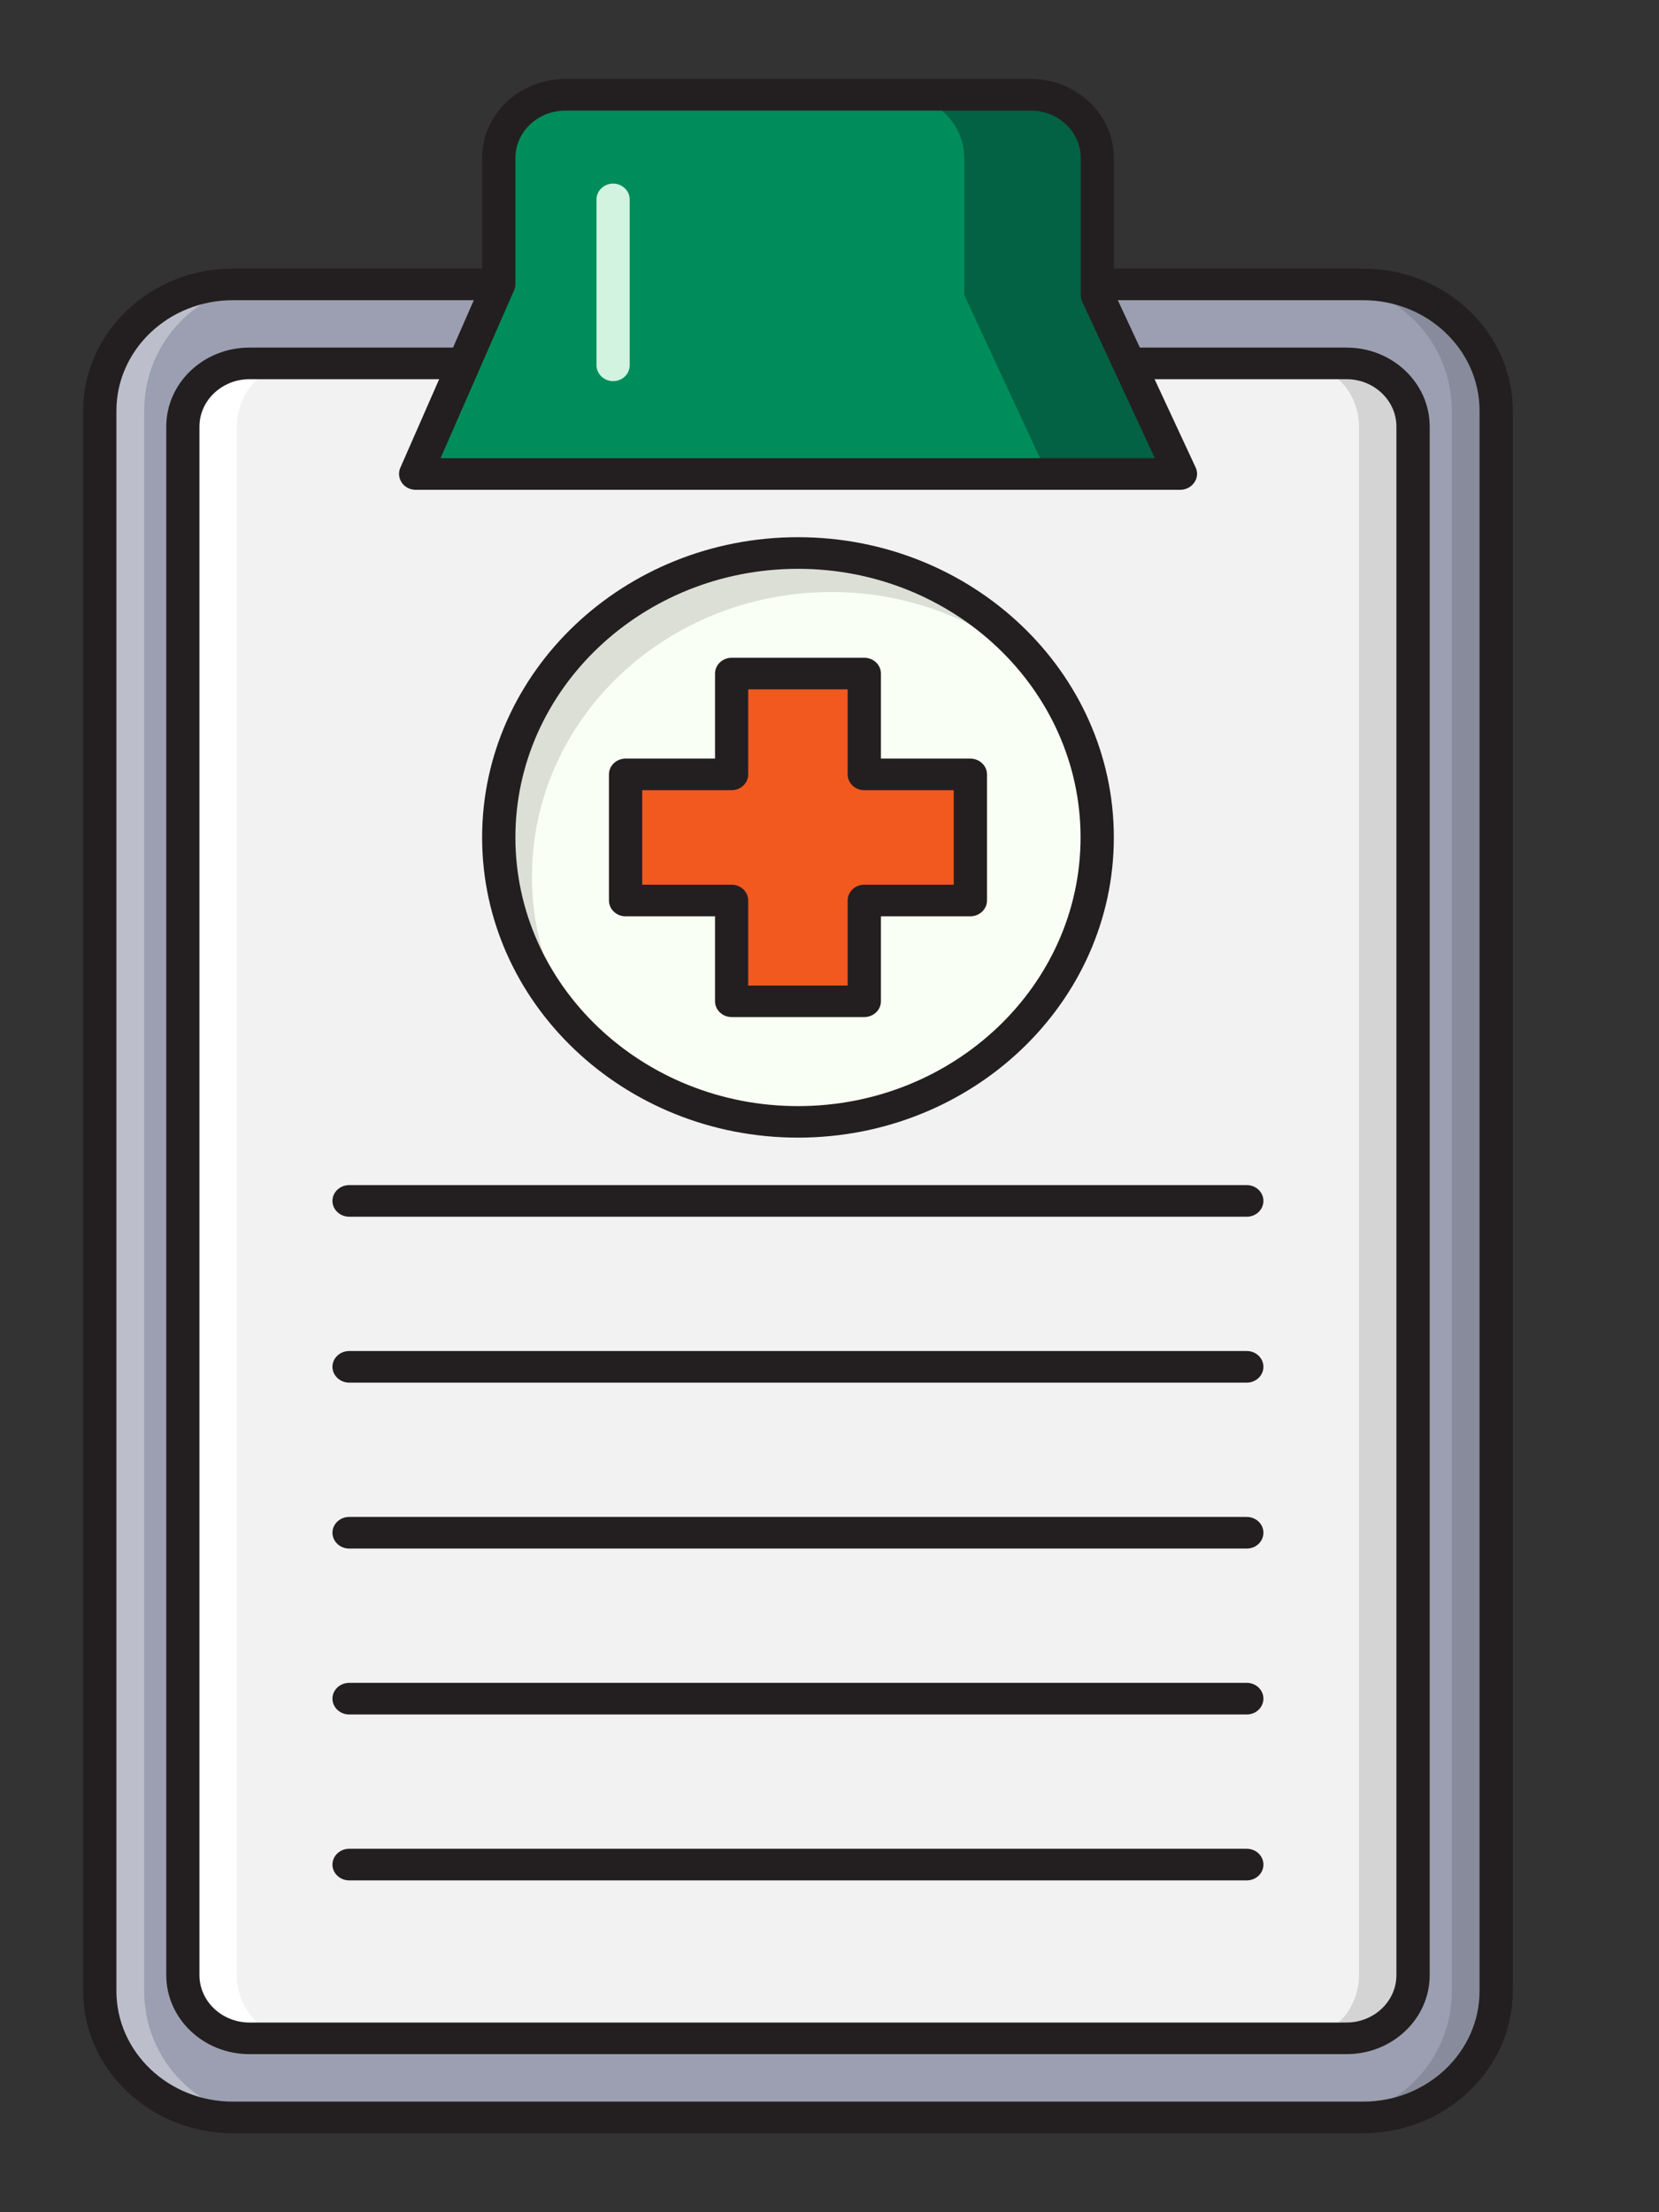 <svg width="18" height="24" viewBox="0 0 18 24" fill="none" xmlns="http://www.w3.org/2000/svg">
<rect x="0" y="0" width="18" height="24" fill="#333333" stroke="none"/>
<path d="M14.79 3.085H2.525C1.728 3.085 1.082 3.699 1.082 4.457V21.6C1.082 22.358 1.728 22.971 2.525 22.971H14.79C15.588 22.971 16.233 22.358 16.233 21.6V4.457C16.233 3.699 15.588 3.085 14.79 3.085Z" fill="#9B9FB1"/>
<path d="M1.564 21.6V4.457C1.564 3.699 2.168 3.085 2.915 3.085H2.525C1.728 3.085 1.082 3.699 1.082 4.457V21.6C1.082 22.358 1.728 22.971 2.525 22.971H2.915C2.168 22.971 1.564 22.358 1.564 21.6Z" fill="#BCBFCB"/>
<path d="M14.79 3.085H14.401C15.148 3.085 15.752 3.699 15.752 4.457V21.6C15.752 22.358 15.148 22.971 14.401 22.971H14.79C15.588 22.971 16.233 22.358 16.233 21.6V4.457C16.233 3.699 15.588 3.085 14.79 3.085Z" fill="#888B9B"/>
<path d="M14.791 23.143H2.525C1.631 23.143 0.902 22.45 0.902 21.6V4.457C0.902 3.607 1.631 2.914 2.525 2.914H14.791C15.685 2.914 16.414 3.607 16.414 4.457V21.6C16.414 22.45 15.685 23.143 14.791 23.143ZM2.525 3.257C1.829 3.257 1.263 3.795 1.263 4.457V21.6C1.263 22.262 1.829 22.8 2.525 22.8H14.791C15.487 22.8 16.053 22.262 16.053 21.6V4.457C16.053 3.795 15.487 3.257 14.791 3.257H2.525Z" fill="#231F20"/>
<path d="M14.61 22.114H2.705C2.307 22.114 1.984 21.807 1.984 21.429V4.629C1.984 4.25 2.307 3.943 2.705 3.943H14.61C15.009 3.943 15.332 4.25 15.332 4.629V21.429C15.332 21.807 15.009 22.114 14.61 22.114Z" fill="#F2F2F3"/>
<path d="M2.57 21.429V4.629C2.57 4.25 2.864 3.943 3.228 3.943H2.705C2.307 3.943 1.984 4.25 1.984 4.629V21.429C1.984 21.807 2.307 22.114 2.705 22.114H3.228C2.864 22.114 2.57 21.807 2.57 21.429Z" fill="white"/>
<path d="M14.61 3.943H14.087C14.451 3.943 14.745 4.25 14.745 4.629V21.429C14.745 21.807 14.451 22.114 14.087 22.114H14.61C15.009 22.114 15.332 21.807 15.332 21.429V4.629C15.332 4.25 15.009 3.943 14.61 3.943Z" fill="#D4D4D5"/>
<path d="M14.61 22.285H2.706C2.208 22.285 1.804 21.901 1.804 21.428V4.628C1.804 4.155 2.208 3.771 2.706 3.771H14.61C15.108 3.771 15.512 4.155 15.512 4.628V21.428C15.512 21.901 15.108 22.285 14.61 22.285ZM2.706 4.114C2.408 4.114 2.164 4.345 2.164 4.628V21.428C2.164 21.711 2.408 21.942 2.706 21.942H14.61C14.908 21.942 15.151 21.711 15.151 21.428V4.628C15.151 4.345 14.908 4.114 14.61 4.114H2.706Z" fill="#231F20"/>
<path d="M11.905 3.2V1.714C11.905 1.335 11.582 1.028 11.183 1.028H6.133C5.734 1.028 5.411 1.335 5.411 1.714V3.085L4.509 5.143H12.806L11.905 3.2Z" fill="#008D5C"/>
<path d="M13.528 20.4H3.788C3.689 20.4 3.607 20.323 3.607 20.229C3.607 20.134 3.689 20.057 3.788 20.057H13.528C13.627 20.057 13.708 20.134 13.708 20.229C13.708 20.323 13.627 20.4 13.528 20.4Z" fill="#231F20"/>
<path d="M13.528 18.6H3.788C3.689 18.6 3.607 18.523 3.607 18.428C3.607 18.334 3.689 18.257 3.788 18.257H13.528C13.627 18.257 13.708 18.334 13.708 18.428C13.708 18.523 13.627 18.6 13.528 18.6Z" fill="#231F20"/>
<path d="M13.528 16.8H3.788C3.689 16.8 3.607 16.723 3.607 16.628C3.607 16.534 3.689 16.457 3.788 16.457H13.528C13.627 16.457 13.708 16.534 13.708 16.628C13.708 16.723 13.627 16.8 13.528 16.8Z" fill="#231F20"/>
<path d="M13.528 15H3.788C3.689 15 3.607 14.922 3.607 14.828C3.607 14.734 3.689 14.657 3.788 14.657H13.528C13.627 14.657 13.708 14.734 13.708 14.828C13.708 14.922 13.627 15 13.528 15Z" fill="#231F20"/>
<path d="M13.528 13.2H3.788C3.689 13.2 3.607 13.123 3.607 13.028C3.607 12.934 3.689 12.857 3.788 12.857H13.528C13.627 12.857 13.708 12.934 13.708 13.028C13.708 13.123 13.627 13.2 13.528 13.2Z" fill="#231F20"/>
<path d="M8.658 12.171C10.451 12.171 11.905 10.79 11.905 9.086C11.905 7.382 10.451 6 8.658 6C6.865 6 5.411 7.382 5.411 9.086C5.411 10.79 6.865 12.171 8.658 12.171Z" fill="#FAFFF5"/>
<path d="M10.528 8.401H9.377V7.308H7.938V8.401H6.787V9.769H7.938V10.863H9.377V9.769H10.528V8.401Z" fill="#F2591F"/>
<path d="M9.377 11.034H7.938C7.839 11.034 7.758 10.957 7.758 10.863V9.941H6.787C6.688 9.941 6.607 9.864 6.607 9.769V8.401C6.607 8.307 6.688 8.23 6.787 8.23H7.758V7.308C7.758 7.213 7.839 7.136 7.938 7.136H9.377C9.477 7.136 9.558 7.213 9.558 7.308V8.23H10.528C10.627 8.23 10.709 8.307 10.709 8.401V9.769C10.709 9.864 10.627 9.941 10.528 9.941H9.558V10.863C9.558 10.957 9.477 11.034 9.377 11.034ZM8.118 10.692H9.197V9.769C9.197 9.675 9.278 9.598 9.377 9.598H10.348V8.573H9.377C9.278 8.573 9.197 8.496 9.197 8.401V7.479H8.118V8.401C8.118 8.496 8.037 8.573 7.938 8.573H6.968V9.598H7.938C8.037 9.598 8.118 9.675 8.118 9.769V10.692Z" fill="#231F20"/>
<path d="M11.905 3.2V1.714C11.905 1.335 11.582 1.028 11.183 1.028H9.74C10.139 1.028 10.462 1.335 10.462 1.714V3.2L11.364 5.143H12.807L11.905 3.2Z" fill="#036243"/>
<path d="M12.806 5.314H4.509C4.45 5.314 4.392 5.285 4.36 5.237C4.327 5.189 4.32 5.129 4.343 5.076L5.231 3.051V1.714C5.231 1.241 5.635 0.857 6.133 0.857H11.183C11.681 0.857 12.085 1.241 12.085 1.714V3.164L12.973 5.072C12.998 5.125 12.992 5.187 12.958 5.235C12.924 5.283 12.868 5.314 12.806 5.314ZM4.78 4.971H12.53L11.741 3.271C11.73 3.248 11.726 3.224 11.726 3.202V1.714C11.726 1.431 11.483 1.2 11.185 1.2H6.133C5.835 1.2 5.592 1.431 5.592 1.714V3.086C5.592 3.108 5.586 3.13 5.577 3.151L4.78 4.971Z" fill="#231F20"/>
<path d="M6.652 4.135C6.553 4.135 6.472 4.057 6.472 3.963V2.163C6.472 2.069 6.553 1.992 6.652 1.992C6.751 1.992 6.832 2.069 6.832 2.163V3.963C6.832 4.059 6.751 4.135 6.652 4.135Z" fill="#D1F3DF"/>
<path d="M5.772 9.509C5.772 7.805 7.226 6.423 9.019 6.423C9.939 6.423 10.768 6.789 11.358 7.373C10.775 6.545 9.783 6 8.658 6C6.865 6 5.411 7.382 5.411 9.086C5.411 9.915 5.757 10.668 6.318 11.222C5.974 10.731 5.772 10.143 5.772 9.509Z" fill="#DBDFD6"/>
<path d="M8.658 12.342C6.768 12.342 5.231 10.882 5.231 9.085C5.231 7.289 6.768 5.828 8.658 5.828C10.548 5.828 12.085 7.289 12.085 9.085C12.085 10.882 10.548 12.342 8.658 12.342ZM8.658 6.171C6.968 6.171 5.592 7.479 5.592 9.085C5.592 10.692 6.968 12 8.658 12C10.348 12 11.724 10.692 11.724 9.085C11.724 7.479 10.348 6.171 8.658 6.171Z" fill="#231F20"/>
</svg>
